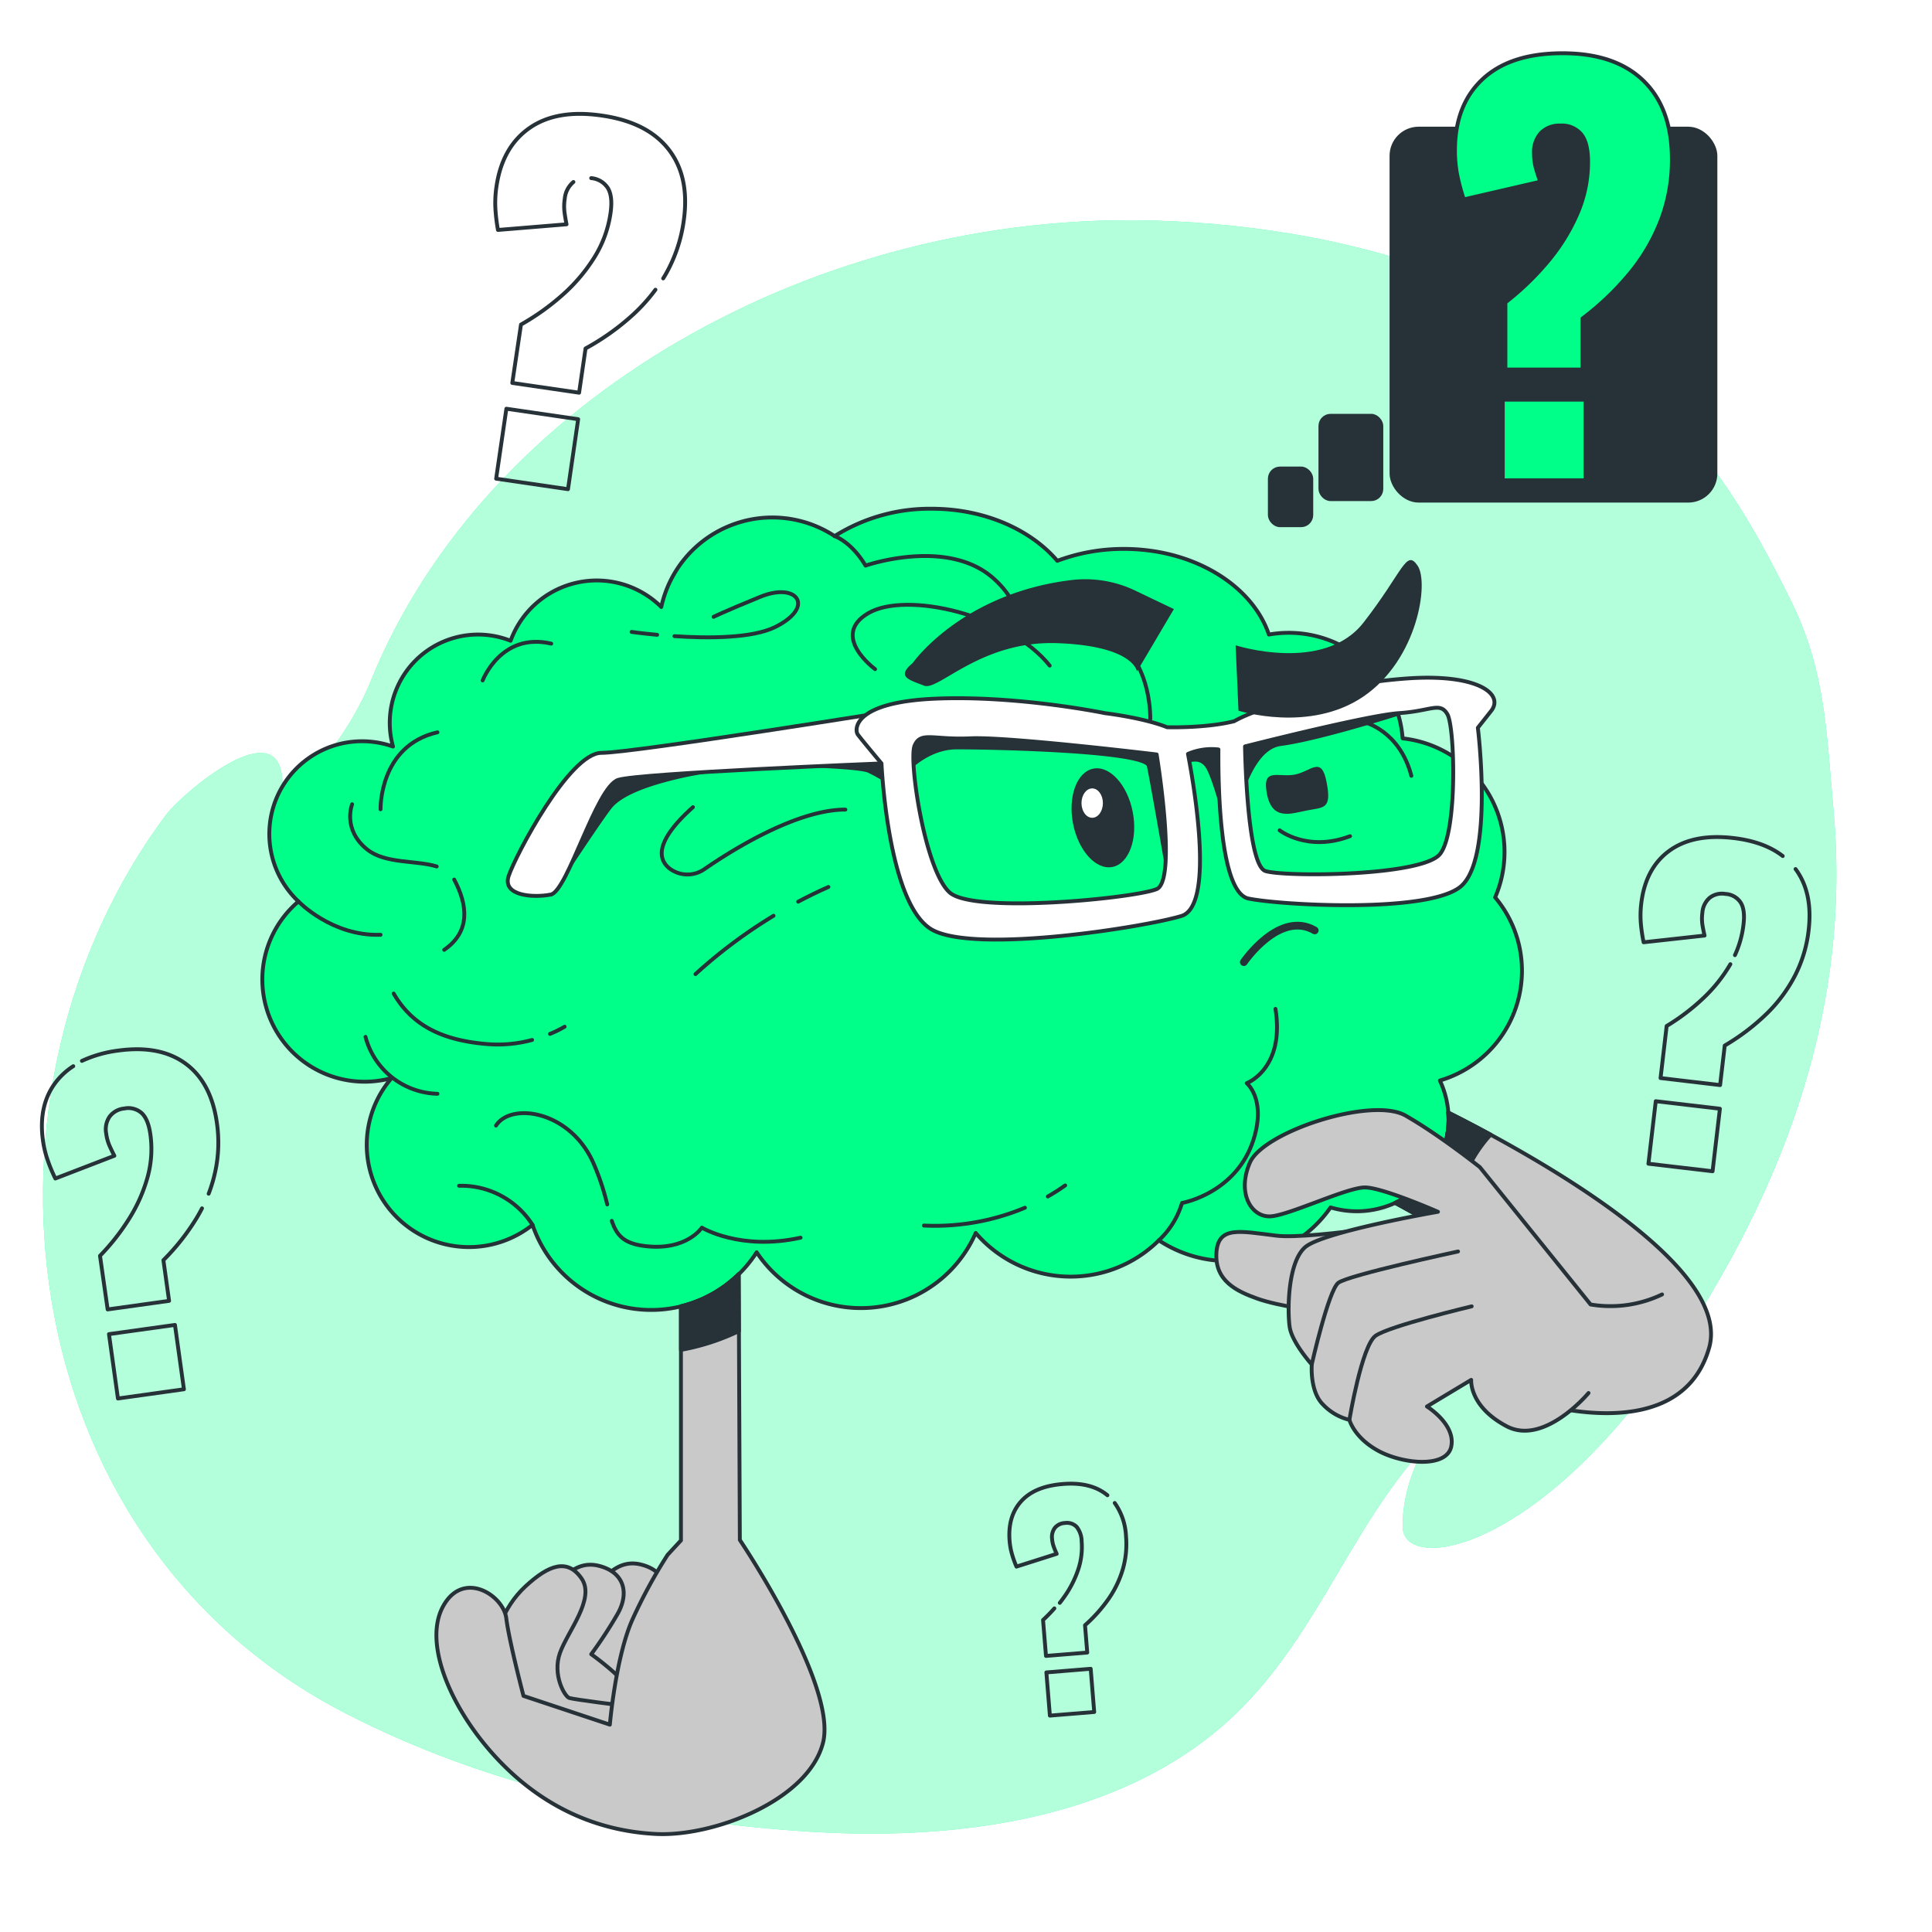 <svg class="animated" id="freepik_stories-curiosity-brain" xmlns="http://www.w3.org/2000/svg" viewBox="0 0 500 500" version="1.1" xmlns:xlink="http://www.w3.org/1999/xlink" xmlns:svgjs="http://svgjs.com/svgjs"><style>svg#freepik_stories-curiosity-brain:not(.animated) .animable {opacity: 0;}svg#freepik_stories-curiosity-brain.animated #freepik--Symbols--inject-19 {animation: 3s Infinite  linear floating;animation-delay: 0s;}svg#freepik_stories-curiosity-brain.animated #freepik--Brain--inject-19 {animation: 3s Infinite  linear floating;animation-delay: 0s;}svg#freepik_stories-curiosity-brain.animated #freepik--speech-bubble--inject-19 {animation: 3s Infinite  linear floating;animation-delay: 0s;}            @keyframes floating {                0% {                    opacity: 1;                    transform: translateY(0px);                }                50% {                    transform: translateY(-10px);                }                100% {                    opacity: 1;                    transform: translateY(0px);                }            }        </style><g id="freepik--background-simple--inject-19" class="animable" style="transform-origin: 243.194px 265.769px;"><path d="M474.49,209.51c-1.75-18.91-1.94-35.65-10.77-53.56-7.08-14.38-15-28.93-25.77-41.52C405,76,353.31,58.86,299.52,57.11c-88.18-2.86-174,46.21-203.51,119-4.76,11.76-12.59,21.67-21.45,31-.92-.48-1.45-1.79-1.45-4.05,0-20.09-26.08,2.38-30.17,7.85C-9.94,281.74,1.44,398.2,89.57,443.48c36.19,18.59,76.3,27.52,117.92,30.43,37.86,2.64,78.87-2.34,107.43-26,24.74-20.51,33.17-51,53.85-73.54-1.66,2.87-5.83,11.06-5.77,20.74.08,12.07,35,7.22,70.78-46C467.32,299.06,478.48,252.74,474.49,209.51Z" style="fill: rgb(0, 255, 136); transform-origin: 243.194px 265.769px;" id="el0mryn7tufg2" class="animable"></path><g id="elj3epnt8cqfg"><path d="M474.49,209.51c-1.75-18.91-1.94-35.65-10.77-53.56-7.08-14.38-15-28.93-25.77-41.52C405,76,353.31,58.86,299.52,57.11c-88.18-2.86-174,46.21-203.51,119-4.76,11.76-12.59,21.67-21.45,31-.92-.48-1.45-1.79-1.45-4.05,0-20.09-26.08,2.38-30.17,7.85C-9.94,281.74,1.44,398.2,89.57,443.48c36.19,18.59,76.3,27.52,117.92,30.43,37.86,2.64,78.87-2.34,107.43-26,24.74-20.51,33.17-51,53.85-73.54-1.66,2.87-5.83,11.06-5.77,20.74.08,12.07,35,7.22,70.78-46C467.32,299.06,478.48,252.74,474.49,209.51Z" style="fill: rgb(255, 255, 255); opacity: 0.7; transform-origin: 243.194px 265.769px;" class="animable"></path></g></g><g id="freepik--Symbols--inject-19" class="animable" style="transform-origin: 239.574px 236.735px;"><path d="M148.4,47.1a6.39,6.39,0,0,0-2.24,4.32,12.62,12.62,0,0,0-.08,3.39q.19,1.53.54,3.24l-17.75,1.46a46.89,46.89,0,0,1-.67-5.64,28.55,28.55,0,0,1,.29-5.63Q130,38,137.09,33.09t18.78-3.16q11.79,1.72,17.26,8.85t3.79,18.57a38.64,38.64,0,0,1-4.29,13c-.31.57-.64,1.14-1,1.7m-2,2.93a45.32,45.32,0,0,1-5.63,6.29,62.92,62.92,0,0,1-12.46,8.91l-1.67,11.45-17.29-2.52L134.83,84a62.49,62.49,0,0,0,10.8-7.72,44.23,44.23,0,0,0,8.22-9.72A29.5,29.5,0,0,0,158,55.19c.42-2.88.2-5-.66-6.48A5.71,5.71,0,0,0,153,46.1M128.4,123.88l2.65-18.1,18.58,2.71L147,126.6Z" style="fill: none; stroke: rgb(38, 50, 56); stroke-linecap: round; stroke-linejoin: round; transform-origin: 152.741px 78.035px;" id="elhjg0llvghzd" class="animable"></path><path d="M449,247.19a26.06,26.06,0,0,0,2.21-7.89q.47-3.86-.75-5.75a5,5,0,0,0-3.92-2.2,5.16,5.16,0,0,0-4.08,1,5.6,5.6,0,0,0-1.89,3.9,11.25,11.25,0,0,0,0,3c.14.9.33,1.85.57,2.87l-15.77,1.74a40.78,40.78,0,0,1-.73-5,25.75,25.75,0,0,1,.11-5q1.08-9.18,7.28-13.69t16.63-3.28q7.91.93,12.71,4.65m3.32,3.37q4.53,6.1,3.38,15.85a34,34,0,0,1-3.49,11.65,38.14,38.14,0,0,1-7.36,9.93,56.75,56.75,0,0,1-10.86,8.25l-1.2,10.23L429.75,279l1.58-13.47a55.11,55.11,0,0,0,9.41-7.14,39.19,39.19,0,0,0,7.08-8.86m-21.21,51.64,1.9-16.18,16.6,1.95-1.9,16.18Z" style="fill: none; stroke: rgb(38, 50, 56); stroke-linecap: round; stroke-linejoin: round; transform-origin: 446.435px 259.873px;" id="elwflixmxi72" class="animable"></path><path d="M21.2,274.56a31.6,31.6,0,0,1,9.31-2.66q10.86-1.51,17.51,3.36t8.12,15.41a35.39,35.39,0,0,1-.44,12.55A38.23,38.23,0,0,1,54,308.93m-1.72,3.79c-.4.79-.84,1.56-1.29,2.33a58.09,58.09,0,0,1-8.7,11.08l1.47,10.53-15.9,2.22L25.88,325a57.22,57.22,0,0,0,7.54-9.6,40.5,40.5,0,0,0,4.75-10.68,27.19,27.19,0,0,0,.75-11.12c-.37-2.65-1.13-4.49-2.26-5.54a5.2,5.2,0,0,0-4.49-1.18A5.39,5.39,0,0,0,28.35,289a5.82,5.82,0,0,0-.86,4.39,11.39,11.39,0,0,0,.8,3c.38.86.81,1.77,1.31,2.72L14.32,305a41.15,41.15,0,0,1-2-4.81,26.15,26.15,0,0,1-1.2-5q-1.32-9.45,3.68-15.57a18,18,0,0,1,4.16-3.69m11.56,86-2.32-16.66,17.08-2.38,2.32,16.65Z" style="fill: none; stroke: rgb(38, 50, 56); stroke-linecap: round; stroke-linejoin: round; transform-origin: 33.674px 316.736px;" id="elpv1g5wd38" class="animable"></path><path d="M274.27,414.82c.41-.52.8-1.05,1.18-1.58A27.06,27.06,0,0,0,279,406.3a18.17,18.17,0,0,0,.93-7.37,6.17,6.17,0,0,0-1.29-3.78,3.49,3.49,0,0,0-3-1,3.58,3.58,0,0,0-2.62,1.23,3.91,3.91,0,0,0-.74,2.89,7.51,7.51,0,0,0,.42,2c.21.59.47,1.21.77,1.86l-10.41,3.31a26.48,26.48,0,0,1-1.17-3.28,17.09,17.09,0,0,1-.61-3.4q-.51-6.34,3-10.23t10.79-4.47q7.28-.6,11.53,2.91m1.89,2a16.11,16.11,0,0,1,2.92,8.6,23.43,23.43,0,0,1-.77,8.34,26.48,26.48,0,0,1-3.62,7.7,38.47,38.47,0,0,1-6.22,7l.58,7.07-10.68.87-.76-9.3a39.19,39.19,0,0,0,2.93-3M271.71,444l-.91-11.18,11.47-.94.91,11.18Z" style="fill: none; stroke: rgb(38, 50, 56); stroke-linecap: round; stroke-linejoin: round; transform-origin: 276.358px 413.986px;" id="el3q0oraq8y3r" class="animable"></path></g><g id="freepik--Brain--inject-19" class="animable" style="transform-origin: 255.353px 303.164px;"><path d="M393.88,251.24a29.46,29.46,0,0,0-6.94-19A29.58,29.58,0,0,0,363,191.09a29.56,29.56,0,0,0-34.61-26.87c-4.32-12.75-19.48-22.16-37.53-22.16a48.64,48.64,0,0,0-17.23,3.08c-6.92-8.11-18.89-13.48-32.52-13.48A46.26,46.26,0,0,0,216,138.74a29.4,29.4,0,0,0-44.86,18.35,23.74,23.74,0,0,0-39,8.74,22.85,22.85,0,0,0-30.43,27.38A24,24,0,0,0,77.24,233.3,26.46,26.46,0,0,0,101.35,279a26.45,26.45,0,0,0,36.47,38,32.42,32.42,0,0,0,58,7.09,32.42,32.42,0,0,0,56.69-5A32.4,32.4,0,0,0,299.91,321a32.41,32.41,0,0,0,44.44-8.52,23.74,23.74,0,0,0,28.29-32.84A29.59,29.59,0,0,0,393.88,251.24Z" style="fill: rgb(0, 255, 136); stroke: rgb(38, 50, 56); stroke-linecap: round; stroke-linejoin: round; transform-origin: 230.886px 235.337px;" id="elpfe5vjnzhmg" class="animable"></path><path d="M343.33,202.47c1.36,7-.74,6.43-5,7.26s-9.09,2.76-10.45-4.27,2.94-4.17,7.21-5S342,195.44,343.33,202.47Z" style="fill: rgb(38, 50, 56); transform-origin: 335.683px 204.539px;" id="elp5820hhal5i" class="animable"></path><path d="M331.17,214.89s7.21,5.69,18.22,1.51" style="fill: none; stroke: rgb(38, 50, 56); stroke-linecap: round; stroke-linejoin: round; transform-origin: 340.28px 216.412px;" id="el18f2c7sa8tg" class="animable"></path><path d="M321.9,249s9.18-13.52,18.35-8.21" style="fill: none; stroke: rgb(38, 50, 56); stroke-linecap: round; stroke-linejoin: round; stroke-width: 2px; transform-origin: 331.075px 244.277px;" id="elcg845se7hz4" class="animable"></path><path d="M293.15,210.15c1.36,7-1,13.39-5.26,14.22s-8.83-4.2-10.19-11.23,1-13.39,5.26-14.22S291.79,203.12,293.15,210.15Z" style="fill: rgb(38, 50, 56); transform-origin: 285.425px 211.645px;" id="elhs15sezwgj" class="animable"></path><ellipse cx="282.66" cy="207.84" rx="2.77" ry="3.8" style="fill: rgb(255, 255, 255); transform-origin: 282.66px 207.84px;" id="el0v0rdbl1owy" class="animable"></ellipse><path d="M216,138.74s4.32,1.44,8,7.64c0,0,20.85-7.28,32.87,3.1,8.75,7.56,6.82,15.5,6.82,15.5A28.62,28.62,0,0,1,286,164.4c12.13,4.77,11.69,21.66,11.69,21.66" style="fill: none; stroke: rgb(38, 50, 56); stroke-linecap: round; stroke-linejoin: round; transform-origin: 256.846px 162.4px;" id="elg0glfq6rla7" class="animable"></path><path d="M299.91,321a21.74,21.74,0,0,0,6-9.67s14.26-2.48,18.6-16.74c3.12-10.24-1.86-14.26-1.86-14.26s9.92-3.72,7.44-19.23" style="fill: none; stroke: rgb(38, 50, 56); stroke-linecap: round; stroke-linejoin: round; transform-origin: 315.199px 291.05px;" id="el2y8yl1dkk6y" class="animable"></path><path d="M98.49,209.44s-.43-16.45,14.72-19.92" style="fill: none; stroke: rgb(38, 50, 56); stroke-linecap: round; stroke-linejoin: round; transform-origin: 105.849px 199.48px;" id="elapbua0v96j6" class="animable"></path><path d="M124.91,176.1s4.76-12.56,17.75-9.53" style="fill: none; stroke: rgb(38, 50, 56); stroke-linecap: round; stroke-linejoin: round; transform-origin: 133.785px 171.099px;" id="el09ojf69mdxdd" class="animable"></path><path d="M94.59,268.34a19.77,19.77,0,0,0,18.62,14.73" style="fill: none; stroke: rgb(38, 50, 56); stroke-linecap: round; stroke-linejoin: round; transform-origin: 103.9px 275.705px;" id="elfdn13gzaqyt" class="animable"></path><path d="M157.15,311.7a63.55,63.55,0,0,0-3.66-10.88c-6.06-13.42-21.22-15.59-25.12-9.53" style="fill: none; stroke: rgb(38, 50, 56); stroke-linecap: round; stroke-linejoin: round; transform-origin: 142.76px 299.89px;" id="el00ioudk4jrq6" class="animable"></path><path d="M137.82,317a21.88,21.88,0,0,0-19-10.12" style="fill: none; stroke: rgb(38, 50, 56); stroke-linecap: round; stroke-linejoin: round; transform-origin: 128.32px 311.937px;" id="el0pkonxammsp9" class="animable"></path><path d="M207.19,320.31c-15.59,3.47-25.55-2.6-25.55-2.6s-3.9,6.07-14.73,4.77c-5.53-.67-7.33-2.8-8.58-6.52" style="fill: none; stroke: rgb(38, 50, 56); stroke-linecap: round; stroke-linejoin: round; transform-origin: 182.76px 319.311px;" id="elerada8wqm7h" class="animable"></path><path d="M117.54,227.63c3.47,6.5,4.33,13.43-2.59,18.19" style="fill: none; stroke: rgb(38, 50, 56); stroke-linecap: round; stroke-linejoin: round; transform-origin: 117.559px 236.725px;" id="elgbjr994m2in" class="animable"></path><path d="M91.13,208.14s-2.6,6.5,3.89,11.7c4.72,3.77,12.65,2.75,18,4.4" style="fill: none; stroke: rgb(38, 50, 56); stroke-linecap: round; stroke-linejoin: round; transform-origin: 101.818px 216.19px;" id="elobwdnzaaxh8" class="animable"></path><path d="M77.24,233.3s8.69,9.06,21.25,8.62" style="fill: none; stroke: rgb(38, 50, 56); stroke-linecap: round; stroke-linejoin: round; transform-origin: 87.865px 237.618px;" id="el70c0fb28cd" class="animable"></path><path d="M174.55,164.64c8.64.57,20.14.6,26.14-2.4,10.4-5.2,5.63-11.69-3.89-7.8s-12.13,5.2-12.13,5.2" style="fill: none; stroke: rgb(38, 50, 56); stroke-linecap: round; stroke-linejoin: round; transform-origin: 190.553px 159.097px;" id="elbqdhyjvl4pn" class="animable"></path><path d="M163.45,163.54s2.66.38,6.62.75" style="fill: none; stroke: rgb(38, 50, 56); stroke-linecap: round; stroke-linejoin: round; transform-origin: 166.76px 163.915px;" id="eld5x4lb6dlrs" class="animable"></path><path d="M353.14,186.92s9.09,2.17,12.12,13.86" style="fill: none; stroke: rgb(38, 50, 56); stroke-linecap: round; stroke-linejoin: round; transform-origin: 359.2px 193.85px;" id="els2fmjcl3dpl" class="animable"></path><path d="M271.18,309.65q2.26-1.29,4.49-2.86" style="fill: none; stroke: rgb(38, 50, 56); stroke-linecap: round; stroke-linejoin: round; transform-origin: 273.425px 308.22px;" id="elqxsplyj2n5d" class="animable"></path><path d="M239.11,317.17a60.28,60.28,0,0,0,26.14-4.61" style="fill: none; stroke: rgb(38, 50, 56); stroke-linecap: round; stroke-linejoin: round; transform-origin: 252.18px 314.899px;" id="elyau2awi5fr" class="animable"></path><path d="M137.7,269.14a33.93,33.93,0,0,1-11.44,1.08c-11.29-.9-19.42-4.51-24.38-13.09" style="fill: none; stroke: rgb(38, 50, 56); stroke-linecap: round; stroke-linejoin: round; transform-origin: 119.79px 263.724px;" id="el6z9idmagbr4" class="animable"></path><path d="M206.57,233.35c2.49-1.32,5.1-2.61,7.82-3.8" style="fill: none; stroke: rgb(38, 50, 56); stroke-linecap: round; stroke-linejoin: round; transform-origin: 210.48px 231.45px;" id="elru90mgpi4gc" class="animable"></path><path d="M180,252.09A130.39,130.39,0,0,1,200.19,237" style="fill: none; stroke: rgb(38, 50, 56); stroke-linecap: round; stroke-linejoin: round; transform-origin: 190.095px 244.545px;" id="el96fvr8qdltj" class="animable"></path><path d="M218.78,209.52c-12.72,0-29.63,10.69-36.43,15.38a7.69,7.69,0,0,1-8.89,0c-3.07-2.27-4.34-6.87,5.87-16" style="fill: none; stroke: rgb(38, 50, 56); stroke-linecap: round; stroke-linejoin: round; transform-origin: 195.019px 217.607px;" id="elngfbjpvsqh" class="animable"></path><path d="M146.12,265.71a28,28,0,0,1-3.78,1.86" style="fill: none; stroke: rgb(38, 50, 56); stroke-linecap: round; stroke-linejoin: round; transform-origin: 144.23px 266.64px;" id="els5mcvj778e" class="animable"></path><path d="M226.47,173.17s-11.74-8.58-1.81-14.45,36.57.45,47,13.54" style="fill: none; stroke: rgb(38, 50, 56); stroke-linecap: round; stroke-linejoin: round; transform-origin: 246.166px 164.844px;" id="elb7y0heq28u5" class="animable"></path><path d="M149.53,435.8s-5.21-11.23.4-19.25,9.63-13.25,16-11.64,8,6.82,4.82,12.44A114.71,114.71,0,0,1,164,427.78s11.18,7.93,10.78,11.54-7.63,8-11.24,7.63S150.33,437.81,149.53,435.8Z" style="fill: rgb(201, 201, 201); stroke: rgb(38, 50, 56); stroke-linecap: round; stroke-linejoin: round; transform-origin: 161.06px 425.795px;" id="el0wdc7ur9ekb" class="animable"></path><path d="M138.6,436.14s-5.21-11.24.41-19.26,9.63-13.24,16-11.64,8,6.82,4.82,12.44a113,113,0,0,1-6.82,10.43s11.18,7.93,10.78,11.54-7.63,8-11.24,7.63S139.41,438.14,138.6,436.14Z" style="fill: rgb(201, 201, 201); stroke: rgb(38, 50, 56); stroke-linecap: round; stroke-linejoin: round; transform-origin: 150.101px 426.127px;" id="el4enr6oidqwy" class="animable"></path><path d="M127.65,441s-3.82-19.2,8.36-30.47c6.13-5.66,10.9-7.24,14.51-2s-3.61,13.64-5.61,19.26,1.2,11.24,2.4,11.64,14.05,2,14.05,2,4.81,24.08-3.61,24.08S128.06,449.36,127.65,441Z" style="fill: rgb(201, 201, 201); stroke: rgb(38, 50, 56); stroke-linecap: round; stroke-linejoin: round; transform-origin: 144.905px 435.422px;" id="ely3kuyz647cd" class="animable"></path><path d="M191.17,329.75a32.28,32.28,0,0,1-14.94,8.32v60.59l-3.46,3.74a132.8,132.8,0,0,0-8.94,16.39c-4.47,9.68-6,27.55-6,27.55l-22.35-7.44s-3.72-14.16-4.46-20.11-11.18-12.67-16.39-3,2.23,26.81,14.15,39.47,26.07,18.62,41,19.37S209.23,465.88,213,451s-21.53-52.46-21.53-52.46Z" style="fill: rgb(201, 201, 201); stroke: rgb(38, 50, 56); stroke-linecap: round; stroke-linejoin: round; transform-origin: 163.162px 402.211px;" id="elhqr8lq8tc1" class="animable"></path><path d="M176.23,338.07v11.28a59,59,0,0,0,15-4.86l-.06-14.74A32.28,32.28,0,0,1,176.23,338.07Z" style="fill: rgb(38, 50, 56); stroke: rgb(38, 50, 56); stroke-linecap: round; stroke-linejoin: round; transform-origin: 183.73px 339.55px;" id="elct0snntw56" class="animable"></path><path d="M374.81,287.92c.05.59.08,1.19.08,1.8a23.75,23.75,0,0,1-13.84,21.58c16.1,8.75,40.81,23,42.17,28.81,2,8.63-16.25-2-16.25-2l8.63,24.38s39.11,13.2,46.73-13.72C448.34,327.51,396.83,299,374.81,287.92Z" style="fill: rgb(201, 201, 201); stroke: rgb(38, 50, 56); stroke-linecap: round; stroke-linejoin: round; transform-origin: 401.932px 326.823px;" id="eldafh8bt2b6c" class="animable"></path><path d="M374.89,289.72a23.74,23.74,0,0,1-13.84,21.58c4.49,2.44,9.64,5.3,14.78,8.3-.1-1.77,0-6.73,2.77-14.17a36,36,0,0,1,7.17-11.78c-4.09-2.22-7.82-4.15-11-5.73C374.86,288.51,374.89,289.11,374.89,289.72Z" style="fill: rgb(38, 50, 56); stroke: rgb(38, 50, 56); stroke-linecap: round; stroke-linejoin: round; transform-origin: 373.41px 303.76px;" id="elnxu0fjjpx2" class="animable"></path><path d="M375.06,314.86s-35.25,6.07-44.72,4.93-15.16-2.65-15.54,4.55,5.3,9.85,10.61,11.75,17.43,3.79,20.46,3.41,33.36-.76,35.63-9.86S380,313.73,375.06,314.86Z" style="fill: rgb(201, 201, 201); stroke: rgb(38, 50, 56); stroke-linecap: round; stroke-linejoin: round; transform-origin: 348.479px 327.143px;" id="eld15abss2dq" class="animable"></path><path d="M411.11,360.51s-11.46,13.75-21.2,8.6-9.17-12-9.17-12L369.29,364s7.44,4.58,6.3,10.31-12.61,4.59-18.91,1.15-7.45-8-7.45-8a14,14,0,0,1-6.87-4c-3.44-3.44-2.87-10.32-2.87-10.32s-5.15-5.72-5.73-9.74-.57-16.61,4-20.62,34.38-9.17,34.38-9.17-14.32-6.3-18.91-6.3-18.9,6.87-24.06,7.45S320,309,323.45,300.93,355,283.74,363.72,288.7,383,302.07,383,302.07l28.64,35.53A31,31,0,0,0,430.14,335" style="fill: rgb(201, 201, 201); stroke: rgb(38, 50, 56); stroke-linecap: round; stroke-linejoin: round; transform-origin: 376.15px 332.808px;" id="el3q9x9bmqeuz" class="animable"></path><path d="M339.49,353.06S343.8,334,346.34,332s31-8.12,31-8.12" style="fill: none; stroke: rgb(38, 50, 56); stroke-linecap: round; stroke-linejoin: round; transform-origin: 358.415px 338.47px;" id="elvpcxacrlsz9" class="animable"></path><path d="M349.23,367.39s3.2-19.15,6.76-21.69,24.88-7.62,24.88-7.62" style="fill: none; stroke: rgb(38, 50, 56); stroke-linecap: round; stroke-linejoin: round; transform-origin: 365.05px 352.735px;" id="elexthnqoox3r" class="animable"></path><path d="M142.54,231.51s12.25-18.67,15.28-22.56,11.22-6.47,19-8.2,21.6-3,21.6-3,23.31.43,26.34,1.72a38.58,38.58,0,0,1,6.47,3.89s6.48-9.93,16.41-9.93,48.8.86,49.66,4.75,5.18,28.93,5.18,28.93,0-28.93,2.16-29.36,6.05-3,8.21,1.29,5.61,18.14,5.61,18.14,3-23.32,12.95-24.62,30.74-7.95,30.74-7.95l-.94-3.7-39,12.32s-8.51-2.39-15-2.39-13,.43-13,.43-41.46-6.05-51.39-4.75a67.69,67.69,0,0,0-18.13,5.18s-55.71,4.75-58.3,5.18-15.54,3.46-18.13,7.78S142.54,231.51,142.54,231.51Z" style="fill: rgb(38, 50, 56); stroke: rgb(38, 50, 56); stroke-linecap: round; stroke-linejoin: round; transform-origin: 252.345px 206.21px;" id="el2l5b9xw0f6k" class="animable"></path><path d="M234.21,183.49s-70.28,11.35-78.57,11.35-22.26,26.63-24,31.86,6.55,5.68,10.91,4.81,11.79-27.94,17.47-29.69,68.15-4.25,68.15-4.25Z" style="fill: rgb(255, 255, 255); stroke: rgb(38, 50, 56); stroke-linecap: round; stroke-linejoin: round; transform-origin: 182.807px 207.675px;" id="elc9l5ini0smg" class="animable"></path><path d="M364.34,175.57A132.74,132.74,0,0,0,331.86,182s-7.58,1.9-12.45,4.65c-6.42,1.61-14.77,1.61-17.36,1.56-6.19-2.48-16.07-3.64-16.07-3.64s-22.6-4.68-44-3.75-20.82,8.1-20,9.25c1.17,1.56,6.15,7.5,6.15,7.5s1.61,37.16,13.39,43.2,55.14-.93,64.24-3.72c8.2-2.51,3.87-30.52,1.69-41.94a15.52,15.52,0,0,1,7.88-1.15c-.1,10.84.51,37.07,7.78,38.58,8.08,1.69,45.64,3.86,54.64-2.89s4.72-41.31,4.72-41.31l3.43-4.34C389.35,179.65,382.5,174.32,364.34,175.57Zm-65,54.52c-5.35,2.32-47.11,6.5-53.53.92s-10.71-34.37-9.1-38.08,4.82-1.4,14.45-1.86,48.18,4.18,48.18,4.18S304.72,227.76,299.36,230.09ZM372.7,221c-4.56,5.8-40.35,6-45.21,4.42s-5.28-32.25-5.28-32.25,31.75-8.1,39.93-8.62,10.53-3,12.45.3S377.26,215.25,372.7,221Z" style="fill: rgb(255, 255, 255); stroke: rgb(38, 50, 56); stroke-linecap: round; stroke-linejoin: round; transform-origin: 304.225px 209.273px;" id="elivb6birwcxo" class="animable"></path><path d="M236.2,171.59s12.6-18,41.06-21.47a30,30,0,0,1,16.59,2.75l9.95,4.76-9.55,16.16s-.74-6.61-20.58-7.34-30.86,12.49-34.53,11S231.79,175.26,236.2,171.59Z" style="fill: rgb(38, 50, 56); transform-origin: 268.993px 163.736px;" id="elsz48s20c3a" class="animable"></path><path d="M319.78,167s22.8,7.35,33.1-5.89,11-19.12,14-14.71,0,24.28-14,33.84-32.36,3.68-32.36,3.68Z" style="fill: rgb(38, 50, 56); transform-origin: 343.859px 165.331px;" id="elt98xhc099a" class="animable"></path></g><g id="freepik--speech-bubble--inject-19" class="animable" style="transform-origin: 386.29px 74.855px;"><g id="el0eictyds55b"><rect x="360.12" y="33.29" width="83.83" height="96.28" rx="7.03" style="fill: rgb(38, 50, 56); stroke: rgb(38, 50, 56); stroke-linecap: round; stroke-linejoin: round; transform-origin: 402.035px 81.43px; transform: rotate(180deg);" class="animable"></rect></g><g id="elahpuu98oq7"><rect x="341.72" y="107.6" width="15.77" height="21.58" rx="2.64" style="fill: rgb(38, 50, 56); stroke: rgb(38, 50, 56); stroke-linecap: round; stroke-linejoin: round; transform-origin: 349.605px 118.39px; transform: rotate(180deg);" class="animable"></rect></g><g id="elmjtn8vuc5is"><rect x="328.63" y="121.25" width="10.73" height="14.68" rx="2.64" style="fill: rgb(38, 50, 56); stroke: rgb(38, 50, 56); stroke-linecap: round; stroke-linejoin: round; transform-origin: 333.995px 128.59px; transform: rotate(180deg);" class="animable"></rect></g><path d="M389.6,95.63V78.26a71.32,71.32,0,0,0,10.9-10.5,50,50,0,0,0,7.67-12.32A33.61,33.61,0,0,0,411,41.91c0-3.31-.6-5.72-1.82-7.2a6.46,6.46,0,0,0-5.31-2.22,6.67,6.67,0,0,0-5.05,1.89A7.24,7.24,0,0,0,397,39.63a14.39,14.39,0,0,0,.47,3.83c.32,1.13.7,2.31,1.15,3.57l-19.79,4.58a53.34,53.34,0,0,1-1.69-6.26,32.88,32.88,0,0,1-.6-6.4q0-11.84,7.2-18.51t20.67-6.66q13.59,0,20.93,7.13t7.34,20.33A43.73,43.73,0,0,1,430,56.59a49.3,49.3,0,0,1-7.87,13.73,72.12,72.12,0,0,1-12.59,12.12V95.63Zm-.68,28.67V103.44h21.41V124.3Z" style="fill: rgb(0, 255, 136); stroke: rgb(38, 50, 56); stroke-linecap: round; stroke-linejoin: round; transform-origin: 404.61px 69.04px;" id="elo15hv9disfg" class="animable"></path></g><defs>     <filter id="active" height="200%">         <feMorphology in="SourceAlpha" result="DILATED" operator="dilate" radius="2"></feMorphology>                <feFlood flood-color="#32DFEC" flood-opacity="1" result="PINK"></feFlood>        <feComposite in="PINK" in2="DILATED" operator="in" result="OUTLINE"></feComposite>        <feMerge>            <feMergeNode in="OUTLINE"></feMergeNode>            <feMergeNode in="SourceGraphic"></feMergeNode>        </feMerge>    </filter>    <filter id="hover" height="200%">        <feMorphology in="SourceAlpha" result="DILATED" operator="dilate" radius="2"></feMorphology>                <feFlood flood-color="#ff0000" flood-opacity="0.5" result="PINK"></feFlood>        <feComposite in="PINK" in2="DILATED" operator="in" result="OUTLINE"></feComposite>        <feMerge>            <feMergeNode in="OUTLINE"></feMergeNode>            <feMergeNode in="SourceGraphic"></feMergeNode>        </feMerge>            <feColorMatrix type="matrix" values="0   0   0   0   0                0   1   0   0   0                0   0   0   0   0                0   0   0   1   0 "></feColorMatrix>    </filter></defs></svg>